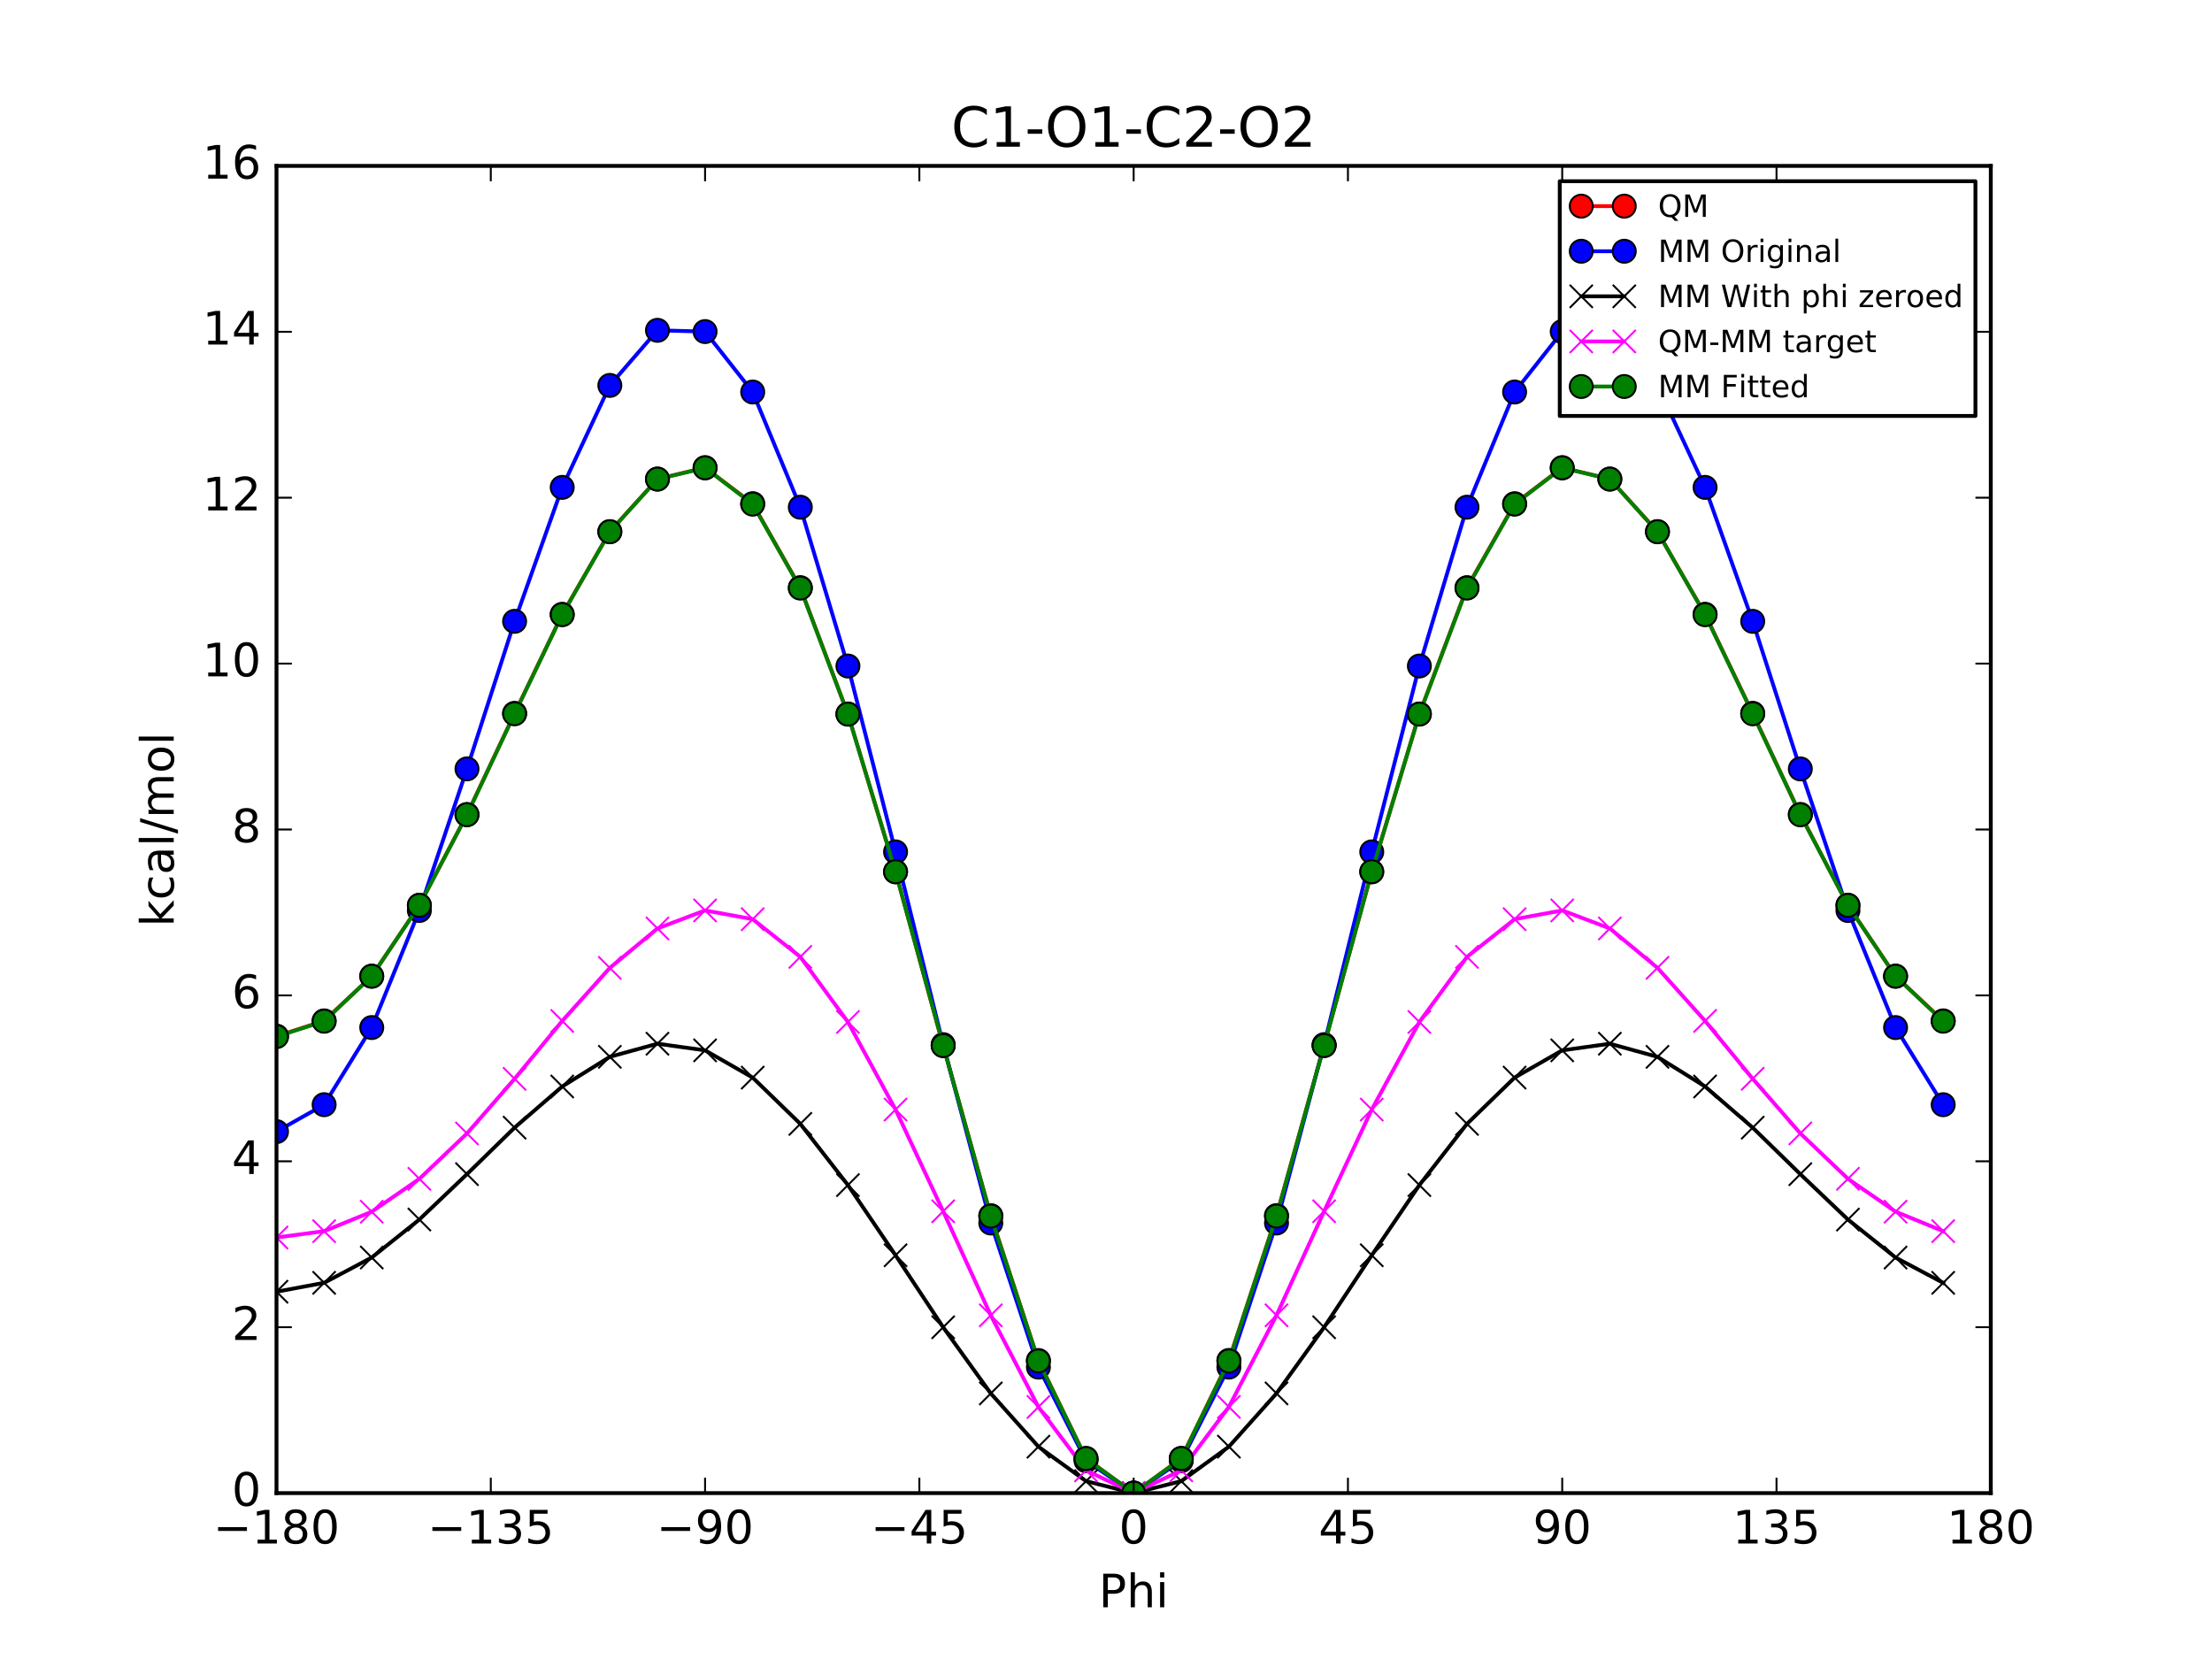 <?xml version="1.0" encoding="utf-8" standalone="no"?>
<!DOCTYPE svg PUBLIC "-//W3C//DTD SVG 1.1//EN"
  "http://www.w3.org/Graphics/SVG/1.1/DTD/svg11.dtd">
<!-- Created with matplotlib (http://matplotlib.org/) -->
<svg height="432pt" version="1.1" viewBox="0 0 576 432" width="576pt" xmlns="http://www.w3.org/2000/svg" xmlns:xlink="http://www.w3.org/1999/xlink">
 <defs>
  <style type="text/css">
*{stroke-linecap:butt;stroke-linejoin:round;stroke-miterlimit:100000;}
  </style>
 </defs>
 <g id="figure_1">
  <g id="patch_1">
   <path d="M 0 432 
L 576 432 
L 576 0 
L 0 0 
z
" style="fill:#ffffff;"/>
  </g>
  <g id="axes_1">
   <g id="patch_2">
    <path d="M 72 388.8 
L 518.4 388.8 
L 518.4 43.2 
L 72 43.2 
z
" style="fill:#ffffff;"/>
   </g>
   <g id="line2d_1">
    <path clip-path="url(#pb793bf3e07)" d="M 72 269.808 
L 84.4 265.838 
L 96.8 254.189 
L 109.2 235.734 
L 121.6 212.096 
L 134 185.757 
L 146.4 159.97 
L 158.8 138.435 
L 171.2 124.747 
L 183.6 121.776 
L 196 131.162 
L 208.4 153.023 
L 220.8 185.921 
L 233.2 227.006 
L 245.6 272.234 
L 258 316.561 
L 270.4 354.277 
L 282.8 379.773 
L 295.2 388.8 
L 307.6 379.762 
L 320 354.259 
L 332.4 316.542 
L 344.8 272.221 
L 357.2 226.999 
L 369.6 185.919 
L 382 153.025 
L 394.4 131.165 
L 406.8 121.777 
L 419.2 124.744 
L 431.6 138.428 
L 444 159.96 
L 456.4 185.745 
L 468.8 212.084 
L 481.2 235.723 
L 493.6 254.181 
L 506 265.834 
" style="fill:none;stroke:#ff0000;stroke-linecap:square;"/>
    <defs>
     <path d="M 0 3 
C 0.796 3 1.559 2.684 2.121 2.121 
C 2.684 1.559 3 0.796 3 0 
C 3 -0.796 2.684 -1.559 2.121 -2.121 
C 1.559 -2.684 0.796 -3 0 -3 
C -0.796 -3 -1.559 -2.684 -2.121 -2.121 
C -2.684 -1.559 -3 -0.796 -3 0 
C -3 0.796 -2.684 1.559 -2.121 2.121 
C -1.559 2.684 -0.796 3 0 3 
z
" id="m819cb73c62" style="stroke:#000000;stroke-width:0.5;"/>
    </defs>
    <g clip-path="url(#pb793bf3e07)">
     <use style="fill:#ff0000;stroke:#000000;stroke-width:0.5;" x="72" xlink:href="#m819cb73c62" y="269.808"/>
     <use style="fill:#ff0000;stroke:#000000;stroke-width:0.5;" x="84.4" xlink:href="#m819cb73c62" y="265.838"/>
     <use style="fill:#ff0000;stroke:#000000;stroke-width:0.5;" x="96.8" xlink:href="#m819cb73c62" y="254.189"/>
     <use style="fill:#ff0000;stroke:#000000;stroke-width:0.5;" x="109.2" xlink:href="#m819cb73c62" y="235.734"/>
     <use style="fill:#ff0000;stroke:#000000;stroke-width:0.5;" x="121.6" xlink:href="#m819cb73c62" y="212.096"/>
     <use style="fill:#ff0000;stroke:#000000;stroke-width:0.5;" x="134" xlink:href="#m819cb73c62" y="185.757"/>
     <use style="fill:#ff0000;stroke:#000000;stroke-width:0.5;" x="146.4" xlink:href="#m819cb73c62" y="159.97"/>
     <use style="fill:#ff0000;stroke:#000000;stroke-width:0.5;" x="158.8" xlink:href="#m819cb73c62" y="138.435"/>
     <use style="fill:#ff0000;stroke:#000000;stroke-width:0.5;" x="171.2" xlink:href="#m819cb73c62" y="124.747"/>
     <use style="fill:#ff0000;stroke:#000000;stroke-width:0.5;" x="183.6" xlink:href="#m819cb73c62" y="121.776"/>
     <use style="fill:#ff0000;stroke:#000000;stroke-width:0.5;" x="196" xlink:href="#m819cb73c62" y="131.162"/>
     <use style="fill:#ff0000;stroke:#000000;stroke-width:0.5;" x="208.4" xlink:href="#m819cb73c62" y="153.023"/>
     <use style="fill:#ff0000;stroke:#000000;stroke-width:0.5;" x="220.8" xlink:href="#m819cb73c62" y="185.921"/>
     <use style="fill:#ff0000;stroke:#000000;stroke-width:0.5;" x="233.2" xlink:href="#m819cb73c62" y="227.006"/>
     <use style="fill:#ff0000;stroke:#000000;stroke-width:0.5;" x="245.6" xlink:href="#m819cb73c62" y="272.234"/>
     <use style="fill:#ff0000;stroke:#000000;stroke-width:0.5;" x="258" xlink:href="#m819cb73c62" y="316.561"/>
     <use style="fill:#ff0000;stroke:#000000;stroke-width:0.5;" x="270.4" xlink:href="#m819cb73c62" y="354.277"/>
     <use style="fill:#ff0000;stroke:#000000;stroke-width:0.5;" x="282.8" xlink:href="#m819cb73c62" y="379.773"/>
     <use style="fill:#ff0000;stroke:#000000;stroke-width:0.5;" x="295.2" xlink:href="#m819cb73c62" y="388.8"/>
     <use style="fill:#ff0000;stroke:#000000;stroke-width:0.5;" x="307.6" xlink:href="#m819cb73c62" y="379.762"/>
     <use style="fill:#ff0000;stroke:#000000;stroke-width:0.5;" x="320" xlink:href="#m819cb73c62" y="354.259"/>
     <use style="fill:#ff0000;stroke:#000000;stroke-width:0.5;" x="332.4" xlink:href="#m819cb73c62" y="316.542"/>
     <use style="fill:#ff0000;stroke:#000000;stroke-width:0.5;" x="344.8" xlink:href="#m819cb73c62" y="272.221"/>
     <use style="fill:#ff0000;stroke:#000000;stroke-width:0.5;" x="357.2" xlink:href="#m819cb73c62" y="226.999"/>
     <use style="fill:#ff0000;stroke:#000000;stroke-width:0.5;" x="369.6" xlink:href="#m819cb73c62" y="185.919"/>
     <use style="fill:#ff0000;stroke:#000000;stroke-width:0.5;" x="382" xlink:href="#m819cb73c62" y="153.025"/>
     <use style="fill:#ff0000;stroke:#000000;stroke-width:0.5;" x="394.4" xlink:href="#m819cb73c62" y="131.165"/>
     <use style="fill:#ff0000;stroke:#000000;stroke-width:0.5;" x="406.8" xlink:href="#m819cb73c62" y="121.777"/>
     <use style="fill:#ff0000;stroke:#000000;stroke-width:0.5;" x="419.2" xlink:href="#m819cb73c62" y="124.744"/>
     <use style="fill:#ff0000;stroke:#000000;stroke-width:0.5;" x="431.6" xlink:href="#m819cb73c62" y="138.428"/>
     <use style="fill:#ff0000;stroke:#000000;stroke-width:0.5;" x="444" xlink:href="#m819cb73c62" y="159.96"/>
     <use style="fill:#ff0000;stroke:#000000;stroke-width:0.5;" x="456.4" xlink:href="#m819cb73c62" y="185.745"/>
     <use style="fill:#ff0000;stroke:#000000;stroke-width:0.5;" x="468.8" xlink:href="#m819cb73c62" y="212.084"/>
     <use style="fill:#ff0000;stroke:#000000;stroke-width:0.5;" x="481.2" xlink:href="#m819cb73c62" y="235.723"/>
     <use style="fill:#ff0000;stroke:#000000;stroke-width:0.5;" x="493.6" xlink:href="#m819cb73c62" y="254.181"/>
     <use style="fill:#ff0000;stroke:#000000;stroke-width:0.5;" x="506" xlink:href="#m819cb73c62" y="265.834"/>
    </g>
   </g>
   <g id="line2d_2">
    <path clip-path="url(#pb793bf3e07)" d="M 72 294.67 
L 84.4 287.659 
L 96.8 267.571 
L 109.2 237.086 
L 121.6 200.215 
L 134 161.79 
L 146.4 126.91 
L 158.8 100.358 
L 171.2 86.011 
L 183.6 86.343 
L 196 102.079 
L 208.4 132.076 
L 220.8 173.433 
L 233.2 221.829 
L 245.6 272.023 
L 258 318.474 
L 270.4 355.995 
L 282.8 380.359 
L 295.2 388.8 
L 307.6 380.358 
L 320 355.993 
L 332.4 318.471 
L 344.8 272.019 
L 357.2 221.826 
L 369.6 173.431 
L 382 132.073 
L 394.4 102.078 
L 406.8 86.344 
L 419.2 86.014 
L 431.6 100.363 
L 444 126.916 
L 456.4 161.797 
L 468.8 200.223 
L 481.2 237.093 
L 493.6 267.577 
L 506 287.662 
" style="fill:none;stroke:#0000ff;stroke-linecap:square;"/>
    <defs>
     <path d="M 0 3 
C 0.796 3 1.559 2.684 2.121 2.121 
C 2.684 1.559 3 0.796 3 0 
C 3 -0.796 2.684 -1.559 2.121 -2.121 
C 1.559 -2.684 0.796 -3 0 -3 
C -0.796 -3 -1.559 -2.684 -2.121 -2.121 
C -2.684 -1.559 -3 -0.796 -3 0 
C -3 0.796 -2.684 1.559 -2.121 2.121 
C -1.559 2.684 -0.796 3 0 3 
z
" id="mafe3e54759" style="stroke:#000000;stroke-width:0.5;"/>
    </defs>
    <g clip-path="url(#pb793bf3e07)">
     <use style="fill:#0000ff;stroke:#000000;stroke-width:0.5;" x="72" xlink:href="#mafe3e54759" y="294.67"/>
     <use style="fill:#0000ff;stroke:#000000;stroke-width:0.5;" x="84.4" xlink:href="#mafe3e54759" y="287.659"/>
     <use style="fill:#0000ff;stroke:#000000;stroke-width:0.5;" x="96.8" xlink:href="#mafe3e54759" y="267.571"/>
     <use style="fill:#0000ff;stroke:#000000;stroke-width:0.5;" x="109.2" xlink:href="#mafe3e54759" y="237.086"/>
     <use style="fill:#0000ff;stroke:#000000;stroke-width:0.5;" x="121.6" xlink:href="#mafe3e54759" y="200.215"/>
     <use style="fill:#0000ff;stroke:#000000;stroke-width:0.5;" x="134" xlink:href="#mafe3e54759" y="161.79"/>
     <use style="fill:#0000ff;stroke:#000000;stroke-width:0.5;" x="146.4" xlink:href="#mafe3e54759" y="126.91"/>
     <use style="fill:#0000ff;stroke:#000000;stroke-width:0.5;" x="158.8" xlink:href="#mafe3e54759" y="100.358"/>
     <use style="fill:#0000ff;stroke:#000000;stroke-width:0.5;" x="171.2" xlink:href="#mafe3e54759" y="86.011"/>
     <use style="fill:#0000ff;stroke:#000000;stroke-width:0.5;" x="183.6" xlink:href="#mafe3e54759" y="86.343"/>
     <use style="fill:#0000ff;stroke:#000000;stroke-width:0.5;" x="196" xlink:href="#mafe3e54759" y="102.079"/>
     <use style="fill:#0000ff;stroke:#000000;stroke-width:0.5;" x="208.4" xlink:href="#mafe3e54759" y="132.076"/>
     <use style="fill:#0000ff;stroke:#000000;stroke-width:0.5;" x="220.8" xlink:href="#mafe3e54759" y="173.433"/>
     <use style="fill:#0000ff;stroke:#000000;stroke-width:0.5;" x="233.2" xlink:href="#mafe3e54759" y="221.829"/>
     <use style="fill:#0000ff;stroke:#000000;stroke-width:0.5;" x="245.6" xlink:href="#mafe3e54759" y="272.023"/>
     <use style="fill:#0000ff;stroke:#000000;stroke-width:0.5;" x="258" xlink:href="#mafe3e54759" y="318.474"/>
     <use style="fill:#0000ff;stroke:#000000;stroke-width:0.5;" x="270.4" xlink:href="#mafe3e54759" y="355.995"/>
     <use style="fill:#0000ff;stroke:#000000;stroke-width:0.5;" x="282.8" xlink:href="#mafe3e54759" y="380.359"/>
     <use style="fill:#0000ff;stroke:#000000;stroke-width:0.5;" x="295.2" xlink:href="#mafe3e54759" y="388.8"/>
     <use style="fill:#0000ff;stroke:#000000;stroke-width:0.5;" x="307.6" xlink:href="#mafe3e54759" y="380.358"/>
     <use style="fill:#0000ff;stroke:#000000;stroke-width:0.5;" x="320" xlink:href="#mafe3e54759" y="355.993"/>
     <use style="fill:#0000ff;stroke:#000000;stroke-width:0.5;" x="332.4" xlink:href="#mafe3e54759" y="318.471"/>
     <use style="fill:#0000ff;stroke:#000000;stroke-width:0.5;" x="344.8" xlink:href="#mafe3e54759" y="272.019"/>
     <use style="fill:#0000ff;stroke:#000000;stroke-width:0.5;" x="357.2" xlink:href="#mafe3e54759" y="221.826"/>
     <use style="fill:#0000ff;stroke:#000000;stroke-width:0.5;" x="369.6" xlink:href="#mafe3e54759" y="173.431"/>
     <use style="fill:#0000ff;stroke:#000000;stroke-width:0.5;" x="382" xlink:href="#mafe3e54759" y="132.073"/>
     <use style="fill:#0000ff;stroke:#000000;stroke-width:0.5;" x="394.4" xlink:href="#mafe3e54759" y="102.078"/>
     <use style="fill:#0000ff;stroke:#000000;stroke-width:0.5;" x="406.8" xlink:href="#mafe3e54759" y="86.344"/>
     <use style="fill:#0000ff;stroke:#000000;stroke-width:0.5;" x="419.2" xlink:href="#mafe3e54759" y="86.014"/>
     <use style="fill:#0000ff;stroke:#000000;stroke-width:0.5;" x="431.6" xlink:href="#mafe3e54759" y="100.363"/>
     <use style="fill:#0000ff;stroke:#000000;stroke-width:0.5;" x="444" xlink:href="#mafe3e54759" y="126.916"/>
     <use style="fill:#0000ff;stroke:#000000;stroke-width:0.5;" x="456.4" xlink:href="#mafe3e54759" y="161.797"/>
     <use style="fill:#0000ff;stroke:#000000;stroke-width:0.5;" x="468.8" xlink:href="#mafe3e54759" y="200.223"/>
     <use style="fill:#0000ff;stroke:#000000;stroke-width:0.5;" x="481.2" xlink:href="#mafe3e54759" y="237.093"/>
     <use style="fill:#0000ff;stroke:#000000;stroke-width:0.5;" x="493.6" xlink:href="#mafe3e54759" y="267.577"/>
     <use style="fill:#0000ff;stroke:#000000;stroke-width:0.5;" x="506" xlink:href="#mafe3e54759" y="287.662"/>
    </g>
   </g>
   <g id="line2d_3">
    <path clip-path="url(#pb793bf3e07)" d="M 72 336.358 
L 84.4 334.045 
L 96.8 327.458 
L 109.2 317.561 
L 121.6 305.746 
L 134 293.633 
L 146.4 282.917 
L 158.8 275.195 
L 171.2 271.78 
L 183.6 273.507 
L 196 280.608 
L 208.4 292.655 
L 220.8 308.595 
L 233.2 326.875 
L 245.6 345.619 
L 258 362.846 
L 270.4 376.708 
L 282.8 385.69 
L 295.2 388.8 
L 307.6 385.69 
L 320 376.706 
L 332.4 362.843 
L 344.8 345.615 
L 357.2 326.872 
L 369.6 308.593 
L 382 292.652 
L 394.4 280.608 
L 406.8 273.508 
L 419.2 271.782 
L 431.6 275.2 
L 444 282.922 
L 456.4 293.64 
L 468.8 305.753 
L 481.2 317.569 
L 493.6 327.464 
L 506 334.048 
" style="fill:none;stroke:#000000;stroke-linecap:square;"/>
    <defs>
     <path d="M -3 3 
L 3 -3 
M -3 -3 
L 3 3 
" id="m627bfbdf8a" style="stroke:#000000;stroke-width:0.5;"/>
    </defs>
    <g clip-path="url(#pb793bf3e07)">
     <use style="stroke:#000000;stroke-width:0.5;" x="72" xlink:href="#m627bfbdf8a" y="336.358"/>
     <use style="stroke:#000000;stroke-width:0.5;" x="84.4" xlink:href="#m627bfbdf8a" y="334.045"/>
     <use style="stroke:#000000;stroke-width:0.5;" x="96.8" xlink:href="#m627bfbdf8a" y="327.458"/>
     <use style="stroke:#000000;stroke-width:0.5;" x="109.2" xlink:href="#m627bfbdf8a" y="317.561"/>
     <use style="stroke:#000000;stroke-width:0.5;" x="121.6" xlink:href="#m627bfbdf8a" y="305.746"/>
     <use style="stroke:#000000;stroke-width:0.5;" x="134" xlink:href="#m627bfbdf8a" y="293.633"/>
     <use style="stroke:#000000;stroke-width:0.5;" x="146.4" xlink:href="#m627bfbdf8a" y="282.917"/>
     <use style="stroke:#000000;stroke-width:0.5;" x="158.8" xlink:href="#m627bfbdf8a" y="275.195"/>
     <use style="stroke:#000000;stroke-width:0.5;" x="171.2" xlink:href="#m627bfbdf8a" y="271.78"/>
     <use style="stroke:#000000;stroke-width:0.5;" x="183.6" xlink:href="#m627bfbdf8a" y="273.507"/>
     <use style="stroke:#000000;stroke-width:0.5;" x="196" xlink:href="#m627bfbdf8a" y="280.608"/>
     <use style="stroke:#000000;stroke-width:0.5;" x="208.4" xlink:href="#m627bfbdf8a" y="292.655"/>
     <use style="stroke:#000000;stroke-width:0.5;" x="220.8" xlink:href="#m627bfbdf8a" y="308.595"/>
     <use style="stroke:#000000;stroke-width:0.5;" x="233.2" xlink:href="#m627bfbdf8a" y="326.875"/>
     <use style="stroke:#000000;stroke-width:0.5;" x="245.6" xlink:href="#m627bfbdf8a" y="345.619"/>
     <use style="stroke:#000000;stroke-width:0.5;" x="258" xlink:href="#m627bfbdf8a" y="362.846"/>
     <use style="stroke:#000000;stroke-width:0.5;" x="270.4" xlink:href="#m627bfbdf8a" y="376.708"/>
     <use style="stroke:#000000;stroke-width:0.5;" x="282.8" xlink:href="#m627bfbdf8a" y="385.69"/>
     <use style="stroke:#000000;stroke-width:0.5;" x="295.2" xlink:href="#m627bfbdf8a" y="388.8"/>
     <use style="stroke:#000000;stroke-width:0.5;" x="307.6" xlink:href="#m627bfbdf8a" y="385.69"/>
     <use style="stroke:#000000;stroke-width:0.5;" x="320" xlink:href="#m627bfbdf8a" y="376.706"/>
     <use style="stroke:#000000;stroke-width:0.5;" x="332.4" xlink:href="#m627bfbdf8a" y="362.843"/>
     <use style="stroke:#000000;stroke-width:0.5;" x="344.8" xlink:href="#m627bfbdf8a" y="345.615"/>
     <use style="stroke:#000000;stroke-width:0.5;" x="357.2" xlink:href="#m627bfbdf8a" y="326.872"/>
     <use style="stroke:#000000;stroke-width:0.5;" x="369.6" xlink:href="#m627bfbdf8a" y="308.593"/>
     <use style="stroke:#000000;stroke-width:0.5;" x="382" xlink:href="#m627bfbdf8a" y="292.652"/>
     <use style="stroke:#000000;stroke-width:0.5;" x="394.4" xlink:href="#m627bfbdf8a" y="280.608"/>
     <use style="stroke:#000000;stroke-width:0.5;" x="406.8" xlink:href="#m627bfbdf8a" y="273.508"/>
     <use style="stroke:#000000;stroke-width:0.5;" x="419.2" xlink:href="#m627bfbdf8a" y="271.782"/>
     <use style="stroke:#000000;stroke-width:0.5;" x="431.6" xlink:href="#m627bfbdf8a" y="275.2"/>
     <use style="stroke:#000000;stroke-width:0.5;" x="444" xlink:href="#m627bfbdf8a" y="282.922"/>
     <use style="stroke:#000000;stroke-width:0.5;" x="456.4" xlink:href="#m627bfbdf8a" y="293.64"/>
     <use style="stroke:#000000;stroke-width:0.5;" x="468.8" xlink:href="#m627bfbdf8a" y="305.753"/>
     <use style="stroke:#000000;stroke-width:0.5;" x="481.2" xlink:href="#m627bfbdf8a" y="317.569"/>
     <use style="stroke:#000000;stroke-width:0.5;" x="493.6" xlink:href="#m627bfbdf8a" y="327.464"/>
     <use style="stroke:#000000;stroke-width:0.5;" x="506" xlink:href="#m627bfbdf8a" y="334.048"/>
    </g>
   </g>
   <g id="line2d_4">
    <path clip-path="url(#pb793bf3e07)" d="M 72 322.25 
L 84.4 320.593 
L 96.8 315.531 
L 109.2 306.972 
L 121.6 295.151 
L 134 280.924 
L 146.4 265.853 
L 158.8 252.04 
L 171.2 241.767 
L 183.6 237.069 
L 196 239.355 
L 208.4 249.169 
L 220.8 266.126 
L 233.2 288.931 
L 245.6 315.416 
L 258 342.514 
L 270.4 366.369 
L 282.8 382.882 
L 295.2 388.8 
L 307.6 382.872 
L 320 366.353 
L 332.4 342.499 
L 344.8 315.406 
L 357.2 288.927 
L 369.6 266.126 
L 382 249.173 
L 394.4 239.357 
L 406.8 237.069 
L 419.2 241.762 
L 431.6 252.028 
L 444 265.837 
L 456.4 280.905 
L 468.8 295.131 
L 481.2 306.954 
L 493.6 315.517 
L 506 320.585 
" style="fill:none;stroke:#ff00ff;stroke-linecap:square;"/>
    <defs>
     <path d="M -3 3 
L 3 -3 
M -3 -3 
L 3 3 
" id="mb7b3bca62e" style="stroke:#ff00ff;stroke-width:0.5;"/>
    </defs>
    <g clip-path="url(#pb793bf3e07)">
     <use style="fill:#ff00ff;stroke:#ff00ff;stroke-width:0.5;" x="72" xlink:href="#mb7b3bca62e" y="322.25"/>
     <use style="fill:#ff00ff;stroke:#ff00ff;stroke-width:0.5;" x="84.4" xlink:href="#mb7b3bca62e" y="320.593"/>
     <use style="fill:#ff00ff;stroke:#ff00ff;stroke-width:0.5;" x="96.8" xlink:href="#mb7b3bca62e" y="315.531"/>
     <use style="fill:#ff00ff;stroke:#ff00ff;stroke-width:0.5;" x="109.2" xlink:href="#mb7b3bca62e" y="306.972"/>
     <use style="fill:#ff00ff;stroke:#ff00ff;stroke-width:0.5;" x="121.6" xlink:href="#mb7b3bca62e" y="295.151"/>
     <use style="fill:#ff00ff;stroke:#ff00ff;stroke-width:0.5;" x="134" xlink:href="#mb7b3bca62e" y="280.924"/>
     <use style="fill:#ff00ff;stroke:#ff00ff;stroke-width:0.5;" x="146.4" xlink:href="#mb7b3bca62e" y="265.853"/>
     <use style="fill:#ff00ff;stroke:#ff00ff;stroke-width:0.5;" x="158.8" xlink:href="#mb7b3bca62e" y="252.04"/>
     <use style="fill:#ff00ff;stroke:#ff00ff;stroke-width:0.5;" x="171.2" xlink:href="#mb7b3bca62e" y="241.767"/>
     <use style="fill:#ff00ff;stroke:#ff00ff;stroke-width:0.5;" x="183.6" xlink:href="#mb7b3bca62e" y="237.069"/>
     <use style="fill:#ff00ff;stroke:#ff00ff;stroke-width:0.5;" x="196" xlink:href="#mb7b3bca62e" y="239.355"/>
     <use style="fill:#ff00ff;stroke:#ff00ff;stroke-width:0.5;" x="208.4" xlink:href="#mb7b3bca62e" y="249.169"/>
     <use style="fill:#ff00ff;stroke:#ff00ff;stroke-width:0.5;" x="220.8" xlink:href="#mb7b3bca62e" y="266.126"/>
     <use style="fill:#ff00ff;stroke:#ff00ff;stroke-width:0.5;" x="233.2" xlink:href="#mb7b3bca62e" y="288.931"/>
     <use style="fill:#ff00ff;stroke:#ff00ff;stroke-width:0.5;" x="245.6" xlink:href="#mb7b3bca62e" y="315.416"/>
     <use style="fill:#ff00ff;stroke:#ff00ff;stroke-width:0.5;" x="258" xlink:href="#mb7b3bca62e" y="342.514"/>
     <use style="fill:#ff00ff;stroke:#ff00ff;stroke-width:0.5;" x="270.4" xlink:href="#mb7b3bca62e" y="366.369"/>
     <use style="fill:#ff00ff;stroke:#ff00ff;stroke-width:0.5;" x="282.8" xlink:href="#mb7b3bca62e" y="382.882"/>
     <use style="fill:#ff00ff;stroke:#ff00ff;stroke-width:0.5;" x="295.2" xlink:href="#mb7b3bca62e" y="388.8"/>
     <use style="fill:#ff00ff;stroke:#ff00ff;stroke-width:0.5;" x="307.6" xlink:href="#mb7b3bca62e" y="382.872"/>
     <use style="fill:#ff00ff;stroke:#ff00ff;stroke-width:0.5;" x="320" xlink:href="#mb7b3bca62e" y="366.353"/>
     <use style="fill:#ff00ff;stroke:#ff00ff;stroke-width:0.5;" x="332.4" xlink:href="#mb7b3bca62e" y="342.499"/>
     <use style="fill:#ff00ff;stroke:#ff00ff;stroke-width:0.5;" x="344.8" xlink:href="#mb7b3bca62e" y="315.406"/>
     <use style="fill:#ff00ff;stroke:#ff00ff;stroke-width:0.5;" x="357.2" xlink:href="#mb7b3bca62e" y="288.927"/>
     <use style="fill:#ff00ff;stroke:#ff00ff;stroke-width:0.5;" x="369.6" xlink:href="#mb7b3bca62e" y="266.126"/>
     <use style="fill:#ff00ff;stroke:#ff00ff;stroke-width:0.5;" x="382" xlink:href="#mb7b3bca62e" y="249.173"/>
     <use style="fill:#ff00ff;stroke:#ff00ff;stroke-width:0.5;" x="394.4" xlink:href="#mb7b3bca62e" y="239.357"/>
     <use style="fill:#ff00ff;stroke:#ff00ff;stroke-width:0.5;" x="406.8" xlink:href="#mb7b3bca62e" y="237.069"/>
     <use style="fill:#ff00ff;stroke:#ff00ff;stroke-width:0.5;" x="419.2" xlink:href="#mb7b3bca62e" y="241.762"/>
     <use style="fill:#ff00ff;stroke:#ff00ff;stroke-width:0.5;" x="431.6" xlink:href="#mb7b3bca62e" y="252.028"/>
     <use style="fill:#ff00ff;stroke:#ff00ff;stroke-width:0.5;" x="444" xlink:href="#mb7b3bca62e" y="265.837"/>
     <use style="fill:#ff00ff;stroke:#ff00ff;stroke-width:0.5;" x="456.4" xlink:href="#mb7b3bca62e" y="280.905"/>
     <use style="fill:#ff00ff;stroke:#ff00ff;stroke-width:0.5;" x="468.8" xlink:href="#mb7b3bca62e" y="295.131"/>
     <use style="fill:#ff00ff;stroke:#ff00ff;stroke-width:0.5;" x="481.2" xlink:href="#mb7b3bca62e" y="306.954"/>
     <use style="fill:#ff00ff;stroke:#ff00ff;stroke-width:0.5;" x="493.6" xlink:href="#mb7b3bca62e" y="315.517"/>
     <use style="fill:#ff00ff;stroke:#ff00ff;stroke-width:0.5;" x="506" xlink:href="#mb7b3bca62e" y="320.585"/>
    </g>
   </g>
   <g id="line2d_5">
    <path clip-path="url(#pb793bf3e07)" d="M 72 269.925 
L 84.4 265.918 
L 96.8 254.209 
L 109.2 235.745 
L 121.6 212.159 
L 134 185.862 
L 146.4 160.057 
L 158.8 138.466 
L 171.2 124.757 
L 183.6 121.834 
L 196 131.279 
L 208.4 153.135 
L 220.8 185.964 
L 233.2 227.008 
L 245.6 272.278 
L 258 316.672 
L 270.4 354.387 
L 282.8 379.812 
L 295.2 388.8 
L 307.6 379.812 
L 320 354.385 
L 332.4 316.669 
L 344.8 272.274 
L 357.2 227.005 
L 369.6 185.962 
L 382 153.133 
L 394.4 131.279 
L 406.8 121.835 
L 419.2 124.759 
L 431.6 138.471 
L 444 160.063 
L 456.4 185.869 
L 468.8 212.167 
L 481.2 235.753 
L 493.6 254.215 
L 506 265.921 
" style="fill:none;stroke:#008000;stroke-linecap:square;"/>
    <defs>
     <path d="M 0 3 
C 0.796 3 1.559 2.684 2.121 2.121 
C 2.684 1.559 3 0.796 3 0 
C 3 -0.796 2.684 -1.559 2.121 -2.121 
C 1.559 -2.684 0.796 -3 0 -3 
C -0.796 -3 -1.559 -2.684 -2.121 -2.121 
C -2.684 -1.559 -3 -0.796 -3 0 
C -3 0.796 -2.684 1.559 -2.121 2.121 
C -1.559 2.684 -0.796 3 0 3 
z
" id="m8d6b1e819e" style="stroke:#000000;stroke-width:0.5;"/>
    </defs>
    <g clip-path="url(#pb793bf3e07)">
     <use style="fill:#008000;stroke:#000000;stroke-width:0.5;" x="72" xlink:href="#m8d6b1e819e" y="269.925"/>
     <use style="fill:#008000;stroke:#000000;stroke-width:0.5;" x="84.4" xlink:href="#m8d6b1e819e" y="265.918"/>
     <use style="fill:#008000;stroke:#000000;stroke-width:0.5;" x="96.8" xlink:href="#m8d6b1e819e" y="254.209"/>
     <use style="fill:#008000;stroke:#000000;stroke-width:0.5;" x="109.2" xlink:href="#m8d6b1e819e" y="235.745"/>
     <use style="fill:#008000;stroke:#000000;stroke-width:0.5;" x="121.6" xlink:href="#m8d6b1e819e" y="212.159"/>
     <use style="fill:#008000;stroke:#000000;stroke-width:0.5;" x="134" xlink:href="#m8d6b1e819e" y="185.862"/>
     <use style="fill:#008000;stroke:#000000;stroke-width:0.5;" x="146.4" xlink:href="#m8d6b1e819e" y="160.057"/>
     <use style="fill:#008000;stroke:#000000;stroke-width:0.5;" x="158.8" xlink:href="#m8d6b1e819e" y="138.466"/>
     <use style="fill:#008000;stroke:#000000;stroke-width:0.5;" x="171.2" xlink:href="#m8d6b1e819e" y="124.757"/>
     <use style="fill:#008000;stroke:#000000;stroke-width:0.5;" x="183.6" xlink:href="#m8d6b1e819e" y="121.834"/>
     <use style="fill:#008000;stroke:#000000;stroke-width:0.5;" x="196" xlink:href="#m8d6b1e819e" y="131.279"/>
     <use style="fill:#008000;stroke:#000000;stroke-width:0.5;" x="208.4" xlink:href="#m8d6b1e819e" y="153.135"/>
     <use style="fill:#008000;stroke:#000000;stroke-width:0.5;" x="220.8" xlink:href="#m8d6b1e819e" y="185.964"/>
     <use style="fill:#008000;stroke:#000000;stroke-width:0.5;" x="233.2" xlink:href="#m8d6b1e819e" y="227.008"/>
     <use style="fill:#008000;stroke:#000000;stroke-width:0.5;" x="245.6" xlink:href="#m8d6b1e819e" y="272.278"/>
     <use style="fill:#008000;stroke:#000000;stroke-width:0.5;" x="258" xlink:href="#m8d6b1e819e" y="316.672"/>
     <use style="fill:#008000;stroke:#000000;stroke-width:0.5;" x="270.4" xlink:href="#m8d6b1e819e" y="354.387"/>
     <use style="fill:#008000;stroke:#000000;stroke-width:0.5;" x="282.8" xlink:href="#m8d6b1e819e" y="379.812"/>
     <use style="fill:#008000;stroke:#000000;stroke-width:0.5;" x="295.2" xlink:href="#m8d6b1e819e" y="388.8"/>
     <use style="fill:#008000;stroke:#000000;stroke-width:0.5;" x="307.6" xlink:href="#m8d6b1e819e" y="379.812"/>
     <use style="fill:#008000;stroke:#000000;stroke-width:0.5;" x="320" xlink:href="#m8d6b1e819e" y="354.385"/>
     <use style="fill:#008000;stroke:#000000;stroke-width:0.5;" x="332.4" xlink:href="#m8d6b1e819e" y="316.669"/>
     <use style="fill:#008000;stroke:#000000;stroke-width:0.5;" x="344.8" xlink:href="#m8d6b1e819e" y="272.274"/>
     <use style="fill:#008000;stroke:#000000;stroke-width:0.5;" x="357.2" xlink:href="#m8d6b1e819e" y="227.005"/>
     <use style="fill:#008000;stroke:#000000;stroke-width:0.5;" x="369.6" xlink:href="#m8d6b1e819e" y="185.962"/>
     <use style="fill:#008000;stroke:#000000;stroke-width:0.5;" x="382" xlink:href="#m8d6b1e819e" y="153.133"/>
     <use style="fill:#008000;stroke:#000000;stroke-width:0.5;" x="394.4" xlink:href="#m8d6b1e819e" y="131.279"/>
     <use style="fill:#008000;stroke:#000000;stroke-width:0.5;" x="406.8" xlink:href="#m8d6b1e819e" y="121.835"/>
     <use style="fill:#008000;stroke:#000000;stroke-width:0.5;" x="419.2" xlink:href="#m8d6b1e819e" y="124.759"/>
     <use style="fill:#008000;stroke:#000000;stroke-width:0.5;" x="431.6" xlink:href="#m8d6b1e819e" y="138.471"/>
     <use style="fill:#008000;stroke:#000000;stroke-width:0.5;" x="444" xlink:href="#m8d6b1e819e" y="160.063"/>
     <use style="fill:#008000;stroke:#000000;stroke-width:0.5;" x="456.4" xlink:href="#m8d6b1e819e" y="185.869"/>
     <use style="fill:#008000;stroke:#000000;stroke-width:0.5;" x="468.8" xlink:href="#m8d6b1e819e" y="212.167"/>
     <use style="fill:#008000;stroke:#000000;stroke-width:0.5;" x="481.2" xlink:href="#m8d6b1e819e" y="235.753"/>
     <use style="fill:#008000;stroke:#000000;stroke-width:0.5;" x="493.6" xlink:href="#m8d6b1e819e" y="254.215"/>
     <use style="fill:#008000;stroke:#000000;stroke-width:0.5;" x="506" xlink:href="#m8d6b1e819e" y="265.921"/>
    </g>
   </g>
   <g id="patch_3">
    <path d="M 72 388.8 
L 72 43.2 
" style="fill:none;stroke:#000000;stroke-linecap:square;stroke-linejoin:miter;"/>
   </g>
   <g id="patch_4">
    <path d="M 72 388.8 
L 518.4 388.8 
" style="fill:none;stroke:#000000;stroke-linecap:square;stroke-linejoin:miter;"/>
   </g>
   <g id="patch_5">
    <path d="M 518.4 388.8 
L 518.4 43.2 
" style="fill:none;stroke:#000000;stroke-linecap:square;stroke-linejoin:miter;"/>
   </g>
   <g id="patch_6">
    <path d="M 72 43.2 
L 518.4 43.2 
" style="fill:none;stroke:#000000;stroke-linecap:square;stroke-linejoin:miter;"/>
   </g>
   <g id="matplotlib.axis_1">
    <g id="xtick_1">
     <g id="line2d_6">
      <defs>
       <path d="M 0 0 
L 0 -4 
" id="m6ce442db7a" style="stroke:#000000;stroke-width:0.5;"/>
      </defs>
      <g>
       <use style="stroke:#000000;stroke-width:0.5;" x="72.0" xlink:href="#m6ce442db7a" y="388.8"/>
      </g>
     </g>
     <g id="line2d_7">
      <defs>
       <path d="M 0 0 
L 0 4 
" id="m5a2a634028" style="stroke:#000000;stroke-width:0.5;"/>
      </defs>
      <g>
       <use style="stroke:#000000;stroke-width:0.5;" x="72.0" xlink:href="#m5a2a634028" y="43.2"/>
      </g>
     </g>
     <g id="text_1">
      <!-- −180 -->
      <defs>
       <path d="M 12.406 8.297 
L 28.516 8.297 
L 28.516 63.922 
L 10.984 60.406 
L 10.984 69.391 
L 28.422 72.906 
L 38.281 72.906 
L 38.281 8.297 
L 54.391 8.297 
L 54.391 0 
L 12.406 0 
z
" id="BitstreamVeraSans-Roman-31"/>
       <path d="M 31.781 66.406 
Q 24.172 66.406 20.328 58.906 
Q 16.5 51.422 16.5 36.375 
Q 16.5 21.391 20.328 13.891 
Q 24.172 6.391 31.781 6.391 
Q 39.453 6.391 43.281 13.891 
Q 47.125 21.391 47.125 36.375 
Q 47.125 51.422 43.281 58.906 
Q 39.453 66.406 31.781 66.406 
M 31.781 74.219 
Q 44.047 74.219 50.516 64.516 
Q 56.984 54.828 56.984 36.375 
Q 56.984 17.969 50.516 8.266 
Q 44.047 -1.422 31.781 -1.422 
Q 19.531 -1.422 13.062 8.266 
Q 6.594 17.969 6.594 36.375 
Q 6.594 54.828 13.062 64.516 
Q 19.531 74.219 31.781 74.219 
" id="BitstreamVeraSans-Roman-30"/>
       <path d="M 10.594 35.5 
L 73.188 35.5 
L 73.188 27.203 
L 10.594 27.203 
z
" id="BitstreamVeraSans-Roman-2212"/>
       <path d="M 31.781 34.625 
Q 24.75 34.625 20.719 30.859 
Q 16.703 27.094 16.703 20.516 
Q 16.703 13.922 20.719 10.156 
Q 24.75 6.391 31.781 6.391 
Q 38.812 6.391 42.859 10.172 
Q 46.922 13.969 46.922 20.516 
Q 46.922 27.094 42.891 30.859 
Q 38.875 34.625 31.781 34.625 
M 21.922 38.812 
Q 15.578 40.375 12.031 44.719 
Q 8.5 49.078 8.5 55.328 
Q 8.5 64.062 14.719 69.141 
Q 20.953 74.219 31.781 74.219 
Q 42.672 74.219 48.875 69.141 
Q 55.078 64.062 55.078 55.328 
Q 55.078 49.078 51.531 44.719 
Q 48 40.375 41.703 38.812 
Q 48.828 37.156 52.797 32.312 
Q 56.781 27.484 56.781 20.516 
Q 56.781 9.906 50.312 4.234 
Q 43.844 -1.422 31.781 -1.422 
Q 19.734 -1.422 13.25 4.234 
Q 6.781 9.906 6.781 20.516 
Q 6.781 27.484 10.781 32.312 
Q 14.797 37.156 21.922 38.812 
M 18.312 54.391 
Q 18.312 48.734 21.844 45.562 
Q 25.391 42.391 31.781 42.391 
Q 38.141 42.391 41.719 45.562 
Q 45.312 48.734 45.312 54.391 
Q 45.312 60.062 41.719 63.234 
Q 38.141 66.406 31.781 66.406 
Q 25.391 66.406 21.844 63.234 
Q 18.312 60.062 18.312 54.391 
" id="BitstreamVeraSans-Roman-38"/>
      </defs>
      <g transform="translate(55.52 401.918)scale(0.12 -0.12)">
       <use xlink:href="#BitstreamVeraSans-Roman-2212"/>
       <use x="83.789" xlink:href="#BitstreamVeraSans-Roman-31"/>
       <use x="147.412" xlink:href="#BitstreamVeraSans-Roman-38"/>
       <use x="211.035" xlink:href="#BitstreamVeraSans-Roman-30"/>
      </g>
     </g>
    </g>
    <g id="xtick_2">
     <g id="line2d_8">
      <g>
       <use style="stroke:#000000;stroke-width:0.5;" x="127.8" xlink:href="#m6ce442db7a" y="388.8"/>
      </g>
     </g>
     <g id="line2d_9">
      <g>
       <use style="stroke:#000000;stroke-width:0.5;" x="127.8" xlink:href="#m5a2a634028" y="43.2"/>
      </g>
     </g>
     <g id="text_2">
      <!-- −135 -->
      <defs>
       <path d="M 40.578 39.312 
Q 47.656 37.797 51.625 33 
Q 55.609 28.219 55.609 21.188 
Q 55.609 10.406 48.188 4.484 
Q 40.766 -1.422 27.094 -1.422 
Q 22.516 -1.422 17.656 -0.516 
Q 12.797 0.391 7.625 2.203 
L 7.625 11.719 
Q 11.719 9.328 16.594 8.109 
Q 21.484 6.891 26.812 6.891 
Q 36.078 6.891 40.938 10.547 
Q 45.797 14.203 45.797 21.188 
Q 45.797 27.641 41.281 31.266 
Q 36.766 34.906 28.719 34.906 
L 20.219 34.906 
L 20.219 43.016 
L 29.109 43.016 
Q 36.375 43.016 40.234 45.922 
Q 44.094 48.828 44.094 54.297 
Q 44.094 59.906 40.109 62.906 
Q 36.141 65.922 28.719 65.922 
Q 24.656 65.922 20.016 65.031 
Q 15.375 64.156 9.812 62.312 
L 9.812 71.094 
Q 15.438 72.656 20.344 73.438 
Q 25.25 74.219 29.594 74.219 
Q 40.828 74.219 47.359 69.109 
Q 53.906 64.016 53.906 55.328 
Q 53.906 49.266 50.438 45.094 
Q 46.969 40.922 40.578 39.312 
" id="BitstreamVeraSans-Roman-33"/>
       <path d="M 10.797 72.906 
L 49.516 72.906 
L 49.516 64.594 
L 19.828 64.594 
L 19.828 46.734 
Q 21.969 47.469 24.109 47.828 
Q 26.266 48.188 28.422 48.188 
Q 40.625 48.188 47.75 41.5 
Q 54.891 34.812 54.891 23.391 
Q 54.891 11.625 47.562 5.094 
Q 40.234 -1.422 26.906 -1.422 
Q 22.312 -1.422 17.547 -0.641 
Q 12.797 0.141 7.719 1.703 
L 7.719 11.625 
Q 12.109 9.234 16.797 8.062 
Q 21.484 6.891 26.703 6.891 
Q 35.156 6.891 40.078 11.328 
Q 45.016 15.766 45.016 23.391 
Q 45.016 31 40.078 35.438 
Q 35.156 39.891 26.703 39.891 
Q 22.75 39.891 18.812 39.016 
Q 14.891 38.141 10.797 36.281 
z
" id="BitstreamVeraSans-Roman-35"/>
      </defs>
      <g transform="translate(111.32 401.918)scale(0.12 -0.12)">
       <use xlink:href="#BitstreamVeraSans-Roman-2212"/>
       <use x="83.789" xlink:href="#BitstreamVeraSans-Roman-31"/>
       <use x="147.412" xlink:href="#BitstreamVeraSans-Roman-33"/>
       <use x="211.035" xlink:href="#BitstreamVeraSans-Roman-35"/>
      </g>
     </g>
    </g>
    <g id="xtick_3">
     <g id="line2d_10">
      <g>
       <use style="stroke:#000000;stroke-width:0.5;" x="183.6" xlink:href="#m6ce442db7a" y="388.8"/>
      </g>
     </g>
     <g id="line2d_11">
      <g>
       <use style="stroke:#000000;stroke-width:0.5;" x="183.6" xlink:href="#m5a2a634028" y="43.2"/>
      </g>
     </g>
     <g id="text_3">
      <!-- −90 -->
      <defs>
       <path d="M 10.984 1.516 
L 10.984 10.5 
Q 14.703 8.734 18.5 7.812 
Q 22.312 6.891 25.984 6.891 
Q 35.75 6.891 40.891 13.453 
Q 46.047 20.016 46.781 33.406 
Q 43.953 29.203 39.594 26.953 
Q 35.25 24.703 29.984 24.703 
Q 19.047 24.703 12.672 31.312 
Q 6.297 37.938 6.297 49.422 
Q 6.297 60.641 12.938 67.422 
Q 19.578 74.219 30.609 74.219 
Q 43.266 74.219 49.922 64.516 
Q 56.594 54.828 56.594 36.375 
Q 56.594 19.141 48.406 8.859 
Q 40.234 -1.422 26.422 -1.422 
Q 22.703 -1.422 18.891 -0.688 
Q 15.094 0.047 10.984 1.516 
M 30.609 32.422 
Q 37.25 32.422 41.125 36.953 
Q 45.016 41.5 45.016 49.422 
Q 45.016 57.281 41.125 61.844 
Q 37.25 66.406 30.609 66.406 
Q 23.969 66.406 20.094 61.844 
Q 16.219 57.281 16.219 49.422 
Q 16.219 41.5 20.094 36.953 
Q 23.969 32.422 30.609 32.422 
" id="BitstreamVeraSans-Roman-39"/>
      </defs>
      <g transform="translate(170.937 401.918)scale(0.12 -0.12)">
       <use xlink:href="#BitstreamVeraSans-Roman-2212"/>
       <use x="83.789" xlink:href="#BitstreamVeraSans-Roman-39"/>
       <use x="147.412" xlink:href="#BitstreamVeraSans-Roman-30"/>
      </g>
     </g>
    </g>
    <g id="xtick_4">
     <g id="line2d_12">
      <g>
       <use style="stroke:#000000;stroke-width:0.5;" x="239.4" xlink:href="#m6ce442db7a" y="388.8"/>
      </g>
     </g>
     <g id="line2d_13">
      <g>
       <use style="stroke:#000000;stroke-width:0.5;" x="239.4" xlink:href="#m5a2a634028" y="43.2"/>
      </g>
     </g>
     <g id="text_4">
      <!-- −45 -->
      <defs>
       <path d="M 37.797 64.312 
L 12.891 25.391 
L 37.797 25.391 
z
M 35.203 72.906 
L 47.609 72.906 
L 47.609 25.391 
L 58.016 25.391 
L 58.016 17.188 
L 47.609 17.188 
L 47.609 0 
L 37.797 0 
L 37.797 17.188 
L 4.891 17.188 
L 4.891 26.703 
z
" id="BitstreamVeraSans-Roman-34"/>
      </defs>
      <g transform="translate(226.737 401.918)scale(0.12 -0.12)">
       <use xlink:href="#BitstreamVeraSans-Roman-2212"/>
       <use x="83.789" xlink:href="#BitstreamVeraSans-Roman-34"/>
       <use x="147.412" xlink:href="#BitstreamVeraSans-Roman-35"/>
      </g>
     </g>
    </g>
    <g id="xtick_5">
     <g id="line2d_14">
      <g>
       <use style="stroke:#000000;stroke-width:0.5;" x="295.2" xlink:href="#m6ce442db7a" y="388.8"/>
      </g>
     </g>
     <g id="line2d_15">
      <g>
       <use style="stroke:#000000;stroke-width:0.5;" x="295.2" xlink:href="#m5a2a634028" y="43.2"/>
      </g>
     </g>
     <g id="text_5">
      <!-- 0 -->
      <g transform="translate(291.382 401.918)scale(0.12 -0.12)">
       <use xlink:href="#BitstreamVeraSans-Roman-30"/>
      </g>
     </g>
    </g>
    <g id="xtick_6">
     <g id="line2d_16">
      <g>
       <use style="stroke:#000000;stroke-width:0.5;" x="351.0" xlink:href="#m6ce442db7a" y="388.8"/>
      </g>
     </g>
     <g id="line2d_17">
      <g>
       <use style="stroke:#000000;stroke-width:0.5;" x="351.0" xlink:href="#m5a2a634028" y="43.2"/>
      </g>
     </g>
     <g id="text_6">
      <!-- 45 -->
      <g transform="translate(343.365 401.918)scale(0.12 -0.12)">
       <use xlink:href="#BitstreamVeraSans-Roman-34"/>
       <use x="63.623" xlink:href="#BitstreamVeraSans-Roman-35"/>
      </g>
     </g>
    </g>
    <g id="xtick_7">
     <g id="line2d_18">
      <g>
       <use style="stroke:#000000;stroke-width:0.5;" x="406.8" xlink:href="#m6ce442db7a" y="388.8"/>
      </g>
     </g>
     <g id="line2d_19">
      <g>
       <use style="stroke:#000000;stroke-width:0.5;" x="406.8" xlink:href="#m5a2a634028" y="43.2"/>
      </g>
     </g>
     <g id="text_7">
      <!-- 90 -->
      <g transform="translate(399.165 401.918)scale(0.12 -0.12)">
       <use xlink:href="#BitstreamVeraSans-Roman-39"/>
       <use x="63.623" xlink:href="#BitstreamVeraSans-Roman-30"/>
      </g>
     </g>
    </g>
    <g id="xtick_8">
     <g id="line2d_20">
      <g>
       <use style="stroke:#000000;stroke-width:0.5;" x="462.6" xlink:href="#m6ce442db7a" y="388.8"/>
      </g>
     </g>
     <g id="line2d_21">
      <g>
       <use style="stroke:#000000;stroke-width:0.5;" x="462.6" xlink:href="#m5a2a634028" y="43.2"/>
      </g>
     </g>
     <g id="text_8">
      <!-- 135 -->
      <g transform="translate(451.147 401.918)scale(0.12 -0.12)">
       <use xlink:href="#BitstreamVeraSans-Roman-31"/>
       <use x="63.623" xlink:href="#BitstreamVeraSans-Roman-33"/>
       <use x="127.246" xlink:href="#BitstreamVeraSans-Roman-35"/>
      </g>
     </g>
    </g>
    <g id="xtick_9">
     <g id="line2d_22">
      <g>
       <use style="stroke:#000000;stroke-width:0.5;" x="518.4" xlink:href="#m6ce442db7a" y="388.8"/>
      </g>
     </g>
     <g id="line2d_23">
      <g>
       <use style="stroke:#000000;stroke-width:0.5;" x="518.4" xlink:href="#m5a2a634028" y="43.2"/>
      </g>
     </g>
     <g id="text_9">
      <!-- 180 -->
      <g transform="translate(506.947 401.918)scale(0.12 -0.12)">
       <use xlink:href="#BitstreamVeraSans-Roman-31"/>
       <use x="63.623" xlink:href="#BitstreamVeraSans-Roman-38"/>
       <use x="127.246" xlink:href="#BitstreamVeraSans-Roman-30"/>
      </g>
     </g>
    </g>
    <g id="text_10">
     <!-- Phi -->
     <defs>
      <path d="M 54.891 33.016 
L 54.891 0 
L 45.906 0 
L 45.906 32.719 
Q 45.906 40.484 42.875 44.328 
Q 39.844 48.188 33.797 48.188 
Q 26.516 48.188 22.312 43.547 
Q 18.109 38.922 18.109 30.906 
L 18.109 0 
L 9.078 0 
L 9.078 75.984 
L 18.109 75.984 
L 18.109 46.188 
Q 21.344 51.125 25.703 53.562 
Q 30.078 56 35.797 56 
Q 45.219 56 50.047 50.172 
Q 54.891 44.344 54.891 33.016 
" id="BitstreamVeraSans-Roman-68"/>
      <path d="M 9.422 54.688 
L 18.406 54.688 
L 18.406 0 
L 9.422 0 
z
M 9.422 75.984 
L 18.406 75.984 
L 18.406 64.594 
L 9.422 64.594 
z
" id="BitstreamVeraSans-Roman-69"/>
      <path d="M 19.672 64.797 
L 19.672 37.406 
L 32.078 37.406 
Q 38.969 37.406 42.719 40.969 
Q 46.484 44.531 46.484 51.125 
Q 46.484 57.672 42.719 61.234 
Q 38.969 64.797 32.078 64.797 
z
M 9.812 72.906 
L 32.078 72.906 
Q 44.344 72.906 50.609 67.359 
Q 56.891 61.812 56.891 51.125 
Q 56.891 40.328 50.609 34.812 
Q 44.344 29.297 32.078 29.297 
L 19.672 29.297 
L 19.672 0 
L 9.812 0 
z
" id="BitstreamVeraSans-Roman-50"/>
     </defs>
     <g transform="translate(286.113 418.532)scale(0.12 -0.12)">
      <use xlink:href="#BitstreamVeraSans-Roman-50"/>
      <use x="60.303" xlink:href="#BitstreamVeraSans-Roman-68"/>
      <use x="123.682" xlink:href="#BitstreamVeraSans-Roman-69"/>
     </g>
    </g>
   </g>
   <g id="matplotlib.axis_2">
    <g id="ytick_1">
     <g id="line2d_24">
      <defs>
       <path d="M 0 0 
L 4 0 
" id="m27acff05d5" style="stroke:#000000;stroke-width:0.5;"/>
      </defs>
      <g>
       <use style="stroke:#000000;stroke-width:0.5;" x="72.0" xlink:href="#m27acff05d5" y="388.8"/>
      </g>
     </g>
     <g id="line2d_25">
      <defs>
       <path d="M 0 0 
L -4 0 
" id="m4125b5758d" style="stroke:#000000;stroke-width:0.5;"/>
      </defs>
      <g>
       <use style="stroke:#000000;stroke-width:0.5;" x="518.4" xlink:href="#m4125b5758d" y="388.8"/>
      </g>
     </g>
     <g id="text_11">
      <!-- 0 -->
      <g transform="translate(60.365 392.111)scale(0.12 -0.12)">
       <use xlink:href="#BitstreamVeraSans-Roman-30"/>
      </g>
     </g>
    </g>
    <g id="ytick_2">
     <g id="line2d_26">
      <g>
       <use style="stroke:#000000;stroke-width:0.5;" x="72.0" xlink:href="#m27acff05d5" y="345.6"/>
      </g>
     </g>
     <g id="line2d_27">
      <g>
       <use style="stroke:#000000;stroke-width:0.5;" x="518.4" xlink:href="#m4125b5758d" y="345.6"/>
      </g>
     </g>
     <g id="text_12">
      <!-- 2 -->
      <defs>
       <path d="M 19.188 8.297 
L 53.609 8.297 
L 53.609 0 
L 7.328 0 
L 7.328 8.297 
Q 12.938 14.109 22.625 23.891 
Q 32.328 33.688 34.812 36.531 
Q 39.547 41.844 41.422 45.531 
Q 43.312 49.219 43.312 52.781 
Q 43.312 58.594 39.234 62.25 
Q 35.156 65.922 28.609 65.922 
Q 23.969 65.922 18.812 64.312 
Q 13.672 62.703 7.812 59.422 
L 7.812 69.391 
Q 13.766 71.781 18.938 73 
Q 24.125 74.219 28.422 74.219 
Q 39.75 74.219 46.484 68.547 
Q 53.219 62.891 53.219 53.422 
Q 53.219 48.922 51.531 44.891 
Q 49.859 40.875 45.406 35.406 
Q 44.188 33.984 37.641 27.219 
Q 31.109 20.453 19.188 8.297 
" id="BitstreamVeraSans-Roman-32"/>
      </defs>
      <g transform="translate(60.365 348.911)scale(0.12 -0.12)">
       <use xlink:href="#BitstreamVeraSans-Roman-32"/>
      </g>
     </g>
    </g>
    <g id="ytick_3">
     <g id="line2d_28">
      <g>
       <use style="stroke:#000000;stroke-width:0.5;" x="72.0" xlink:href="#m27acff05d5" y="302.4"/>
      </g>
     </g>
     <g id="line2d_29">
      <g>
       <use style="stroke:#000000;stroke-width:0.5;" x="518.4" xlink:href="#m4125b5758d" y="302.4"/>
      </g>
     </g>
     <g id="text_13">
      <!-- 4 -->
      <g transform="translate(60.365 305.711)scale(0.12 -0.12)">
       <use xlink:href="#BitstreamVeraSans-Roman-34"/>
      </g>
     </g>
    </g>
    <g id="ytick_4">
     <g id="line2d_30">
      <g>
       <use style="stroke:#000000;stroke-width:0.5;" x="72.0" xlink:href="#m27acff05d5" y="259.2"/>
      </g>
     </g>
     <g id="line2d_31">
      <g>
       <use style="stroke:#000000;stroke-width:0.5;" x="518.4" xlink:href="#m4125b5758d" y="259.2"/>
      </g>
     </g>
     <g id="text_14">
      <!-- 6 -->
      <defs>
       <path d="M 33.016 40.375 
Q 26.375 40.375 22.484 35.828 
Q 18.609 31.297 18.609 23.391 
Q 18.609 15.531 22.484 10.953 
Q 26.375 6.391 33.016 6.391 
Q 39.656 6.391 43.531 10.953 
Q 47.406 15.531 47.406 23.391 
Q 47.406 31.297 43.531 35.828 
Q 39.656 40.375 33.016 40.375 
M 52.594 71.297 
L 52.594 62.312 
Q 48.875 64.062 45.094 64.984 
Q 41.312 65.922 37.594 65.922 
Q 27.828 65.922 22.672 59.328 
Q 17.531 52.734 16.797 39.406 
Q 19.672 43.656 24.016 45.922 
Q 28.375 48.188 33.594 48.188 
Q 44.578 48.188 50.953 41.516 
Q 57.328 34.859 57.328 23.391 
Q 57.328 12.156 50.688 5.359 
Q 44.047 -1.422 33.016 -1.422 
Q 20.359 -1.422 13.672 8.266 
Q 6.984 17.969 6.984 36.375 
Q 6.984 53.656 15.188 63.938 
Q 23.391 74.219 37.203 74.219 
Q 40.922 74.219 44.703 73.484 
Q 48.484 72.75 52.594 71.297 
" id="BitstreamVeraSans-Roman-36"/>
      </defs>
      <g transform="translate(60.365 262.511)scale(0.12 -0.12)">
       <use xlink:href="#BitstreamVeraSans-Roman-36"/>
      </g>
     </g>
    </g>
    <g id="ytick_5">
     <g id="line2d_32">
      <g>
       <use style="stroke:#000000;stroke-width:0.5;" x="72.0" xlink:href="#m27acff05d5" y="216.0"/>
      </g>
     </g>
     <g id="line2d_33">
      <g>
       <use style="stroke:#000000;stroke-width:0.5;" x="518.4" xlink:href="#m4125b5758d" y="216.0"/>
      </g>
     </g>
     <g id="text_15">
      <!-- 8 -->
      <g transform="translate(60.365 219.311)scale(0.12 -0.12)">
       <use xlink:href="#BitstreamVeraSans-Roman-38"/>
      </g>
     </g>
    </g>
    <g id="ytick_6">
     <g id="line2d_34">
      <g>
       <use style="stroke:#000000;stroke-width:0.5;" x="72.0" xlink:href="#m27acff05d5" y="172.8"/>
      </g>
     </g>
     <g id="line2d_35">
      <g>
       <use style="stroke:#000000;stroke-width:0.5;" x="518.4" xlink:href="#m4125b5758d" y="172.8"/>
      </g>
     </g>
     <g id="text_16">
      <!-- 10 -->
      <g transform="translate(52.73 176.111)scale(0.12 -0.12)">
       <use xlink:href="#BitstreamVeraSans-Roman-31"/>
       <use x="63.623" xlink:href="#BitstreamVeraSans-Roman-30"/>
      </g>
     </g>
    </g>
    <g id="ytick_7">
     <g id="line2d_36">
      <g>
       <use style="stroke:#000000;stroke-width:0.5;" x="72.0" xlink:href="#m27acff05d5" y="129.6"/>
      </g>
     </g>
     <g id="line2d_37">
      <g>
       <use style="stroke:#000000;stroke-width:0.5;" x="518.4" xlink:href="#m4125b5758d" y="129.6"/>
      </g>
     </g>
     <g id="text_17">
      <!-- 12 -->
      <g transform="translate(52.73 132.911)scale(0.12 -0.12)">
       <use xlink:href="#BitstreamVeraSans-Roman-31"/>
       <use x="63.623" xlink:href="#BitstreamVeraSans-Roman-32"/>
      </g>
     </g>
    </g>
    <g id="ytick_8">
     <g id="line2d_38">
      <g>
       <use style="stroke:#000000;stroke-width:0.5;" x="72.0" xlink:href="#m27acff05d5" y="86.4"/>
      </g>
     </g>
     <g id="line2d_39">
      <g>
       <use style="stroke:#000000;stroke-width:0.5;" x="518.4" xlink:href="#m4125b5758d" y="86.4"/>
      </g>
     </g>
     <g id="text_18">
      <!-- 14 -->
      <g transform="translate(52.73 89.711)scale(0.12 -0.12)">
       <use xlink:href="#BitstreamVeraSans-Roman-31"/>
       <use x="63.623" xlink:href="#BitstreamVeraSans-Roman-34"/>
      </g>
     </g>
    </g>
    <g id="ytick_9">
     <g id="line2d_40">
      <g>
       <use style="stroke:#000000;stroke-width:0.5;" x="72.0" xlink:href="#m27acff05d5" y="43.2"/>
      </g>
     </g>
     <g id="line2d_41">
      <g>
       <use style="stroke:#000000;stroke-width:0.5;" x="518.4" xlink:href="#m4125b5758d" y="43.2"/>
      </g>
     </g>
     <g id="text_19">
      <!-- 16 -->
      <g transform="translate(52.73 46.511)scale(0.12 -0.12)">
       <use xlink:href="#BitstreamVeraSans-Roman-31"/>
       <use x="63.623" xlink:href="#BitstreamVeraSans-Roman-36"/>
      </g>
     </g>
    </g>
    <g id="text_20">
     <!-- kcal/mol -->
     <defs>
      <path d="M 9.078 75.984 
L 18.109 75.984 
L 18.109 31.109 
L 44.922 54.688 
L 56.391 54.688 
L 27.391 29.109 
L 57.625 0 
L 45.906 0 
L 18.109 26.703 
L 18.109 0 
L 9.078 0 
z
" id="BitstreamVeraSans-Roman-6b"/>
      <path d="M 52 44.188 
Q 55.375 50.25 60.062 53.125 
Q 64.75 56 71.094 56 
Q 79.641 56 84.281 50.016 
Q 88.922 44.047 88.922 33.016 
L 88.922 0 
L 79.891 0 
L 79.891 32.719 
Q 79.891 40.578 77.094 44.375 
Q 74.312 48.188 68.609 48.188 
Q 61.625 48.188 57.562 43.547 
Q 53.516 38.922 53.516 30.906 
L 53.516 0 
L 44.484 0 
L 44.484 32.719 
Q 44.484 40.625 41.703 44.406 
Q 38.922 48.188 33.109 48.188 
Q 26.219 48.188 22.156 43.531 
Q 18.109 38.875 18.109 30.906 
L 18.109 0 
L 9.078 0 
L 9.078 54.688 
L 18.109 54.688 
L 18.109 46.188 
Q 21.188 51.219 25.484 53.609 
Q 29.781 56 35.688 56 
Q 41.656 56 45.828 52.969 
Q 50 49.953 52 44.188 
" id="BitstreamVeraSans-Roman-6d"/>
      <path d="M 9.422 75.984 
L 18.406 75.984 
L 18.406 0 
L 9.422 0 
z
" id="BitstreamVeraSans-Roman-6c"/>
      <path d="M 48.781 52.594 
L 48.781 44.188 
Q 44.969 46.297 41.141 47.344 
Q 37.312 48.391 33.406 48.391 
Q 24.656 48.391 19.812 42.844 
Q 14.984 37.312 14.984 27.297 
Q 14.984 17.281 19.812 11.734 
Q 24.656 6.203 33.406 6.203 
Q 37.312 6.203 41.141 7.25 
Q 44.969 8.297 48.781 10.406 
L 48.781 2.094 
Q 45.016 0.344 40.984 -0.531 
Q 36.969 -1.422 32.422 -1.422 
Q 20.062 -1.422 12.781 6.344 
Q 5.516 14.109 5.516 27.297 
Q 5.516 40.672 12.859 48.328 
Q 20.219 56 33.016 56 
Q 37.156 56 41.109 55.141 
Q 45.062 54.297 48.781 52.594 
" id="BitstreamVeraSans-Roman-63"/>
      <path d="M 34.281 27.484 
Q 23.391 27.484 19.188 25 
Q 14.984 22.516 14.984 16.5 
Q 14.984 11.719 18.141 8.906 
Q 21.297 6.109 26.703 6.109 
Q 34.188 6.109 38.703 11.406 
Q 43.219 16.703 43.219 25.484 
L 43.219 27.484 
z
M 52.203 31.203 
L 52.203 0 
L 43.219 0 
L 43.219 8.297 
Q 40.141 3.328 35.547 0.953 
Q 30.953 -1.422 24.312 -1.422 
Q 15.922 -1.422 10.953 3.297 
Q 6 8.016 6 15.922 
Q 6 25.141 12.172 29.828 
Q 18.359 34.516 30.609 34.516 
L 43.219 34.516 
L 43.219 35.406 
Q 43.219 41.609 39.141 45 
Q 35.062 48.391 27.688 48.391 
Q 23 48.391 18.547 47.266 
Q 14.109 46.141 10.016 43.891 
L 10.016 52.203 
Q 14.938 54.109 19.578 55.047 
Q 24.219 56 28.609 56 
Q 40.484 56 46.344 49.844 
Q 52.203 43.703 52.203 31.203 
" id="BitstreamVeraSans-Roman-61"/>
      <path d="M 25.391 72.906 
L 33.688 72.906 
L 8.297 -9.281 
L 0 -9.281 
z
" id="BitstreamVeraSans-Roman-2f"/>
      <path d="M 30.609 48.391 
Q 23.391 48.391 19.188 42.75 
Q 14.984 37.109 14.984 27.297 
Q 14.984 17.484 19.156 11.844 
Q 23.344 6.203 30.609 6.203 
Q 37.797 6.203 41.984 11.859 
Q 46.188 17.531 46.188 27.297 
Q 46.188 37.016 41.984 42.703 
Q 37.797 48.391 30.609 48.391 
M 30.609 56 
Q 42.328 56 49.016 48.375 
Q 55.719 40.766 55.719 27.297 
Q 55.719 13.875 49.016 6.219 
Q 42.328 -1.422 30.609 -1.422 
Q 18.844 -1.422 12.172 6.219 
Q 5.516 13.875 5.516 27.297 
Q 5.516 40.766 12.172 48.375 
Q 18.844 56 30.609 56 
" id="BitstreamVeraSans-Roman-6f"/>
     </defs>
     <g transform="translate(45.234 241.321)rotate(-90.0)scale(0.12 -0.12)">
      <use xlink:href="#BitstreamVeraSans-Roman-6b"/>
      <use x="57.91" xlink:href="#BitstreamVeraSans-Roman-63"/>
      <use x="112.891" xlink:href="#BitstreamVeraSans-Roman-61"/>
      <use x="174.17" xlink:href="#BitstreamVeraSans-Roman-6c"/>
      <use x="201.953" xlink:href="#BitstreamVeraSans-Roman-2f"/>
      <use x="235.645" xlink:href="#BitstreamVeraSans-Roman-6d"/>
      <use x="333.057" xlink:href="#BitstreamVeraSans-Roman-6f"/>
      <use x="394.238" xlink:href="#BitstreamVeraSans-Roman-6c"/>
     </g>
    </g>
   </g>
   <g id="text_21">
    <!-- C1-O1-C2-O2 -->
    <defs>
     <path d="M 64.406 67.281 
L 64.406 56.891 
Q 59.422 61.531 53.781 63.812 
Q 48.141 66.109 41.797 66.109 
Q 29.297 66.109 22.656 58.469 
Q 16.016 50.828 16.016 36.375 
Q 16.016 21.969 22.656 14.328 
Q 29.297 6.688 41.797 6.688 
Q 48.141 6.688 53.781 8.984 
Q 59.422 11.281 64.406 15.922 
L 64.406 5.609 
Q 59.234 2.094 53.438 0.328 
Q 47.656 -1.422 41.219 -1.422 
Q 24.656 -1.422 15.125 8.703 
Q 5.609 18.844 5.609 36.375 
Q 5.609 53.953 15.125 64.078 
Q 24.656 74.219 41.219 74.219 
Q 47.75 74.219 53.531 72.484 
Q 59.328 70.75 64.406 67.281 
" id="BitstreamVeraSans-Roman-43"/>
     <path d="M 4.891 31.391 
L 31.203 31.391 
L 31.203 23.391 
L 4.891 23.391 
z
" id="BitstreamVeraSans-Roman-2d"/>
     <path d="M 39.406 66.219 
Q 28.656 66.219 22.328 58.203 
Q 16.016 50.203 16.016 36.375 
Q 16.016 22.609 22.328 14.594 
Q 28.656 6.594 39.406 6.594 
Q 50.141 6.594 56.422 14.594 
Q 62.703 22.609 62.703 36.375 
Q 62.703 50.203 56.422 58.203 
Q 50.141 66.219 39.406 66.219 
M 39.406 74.219 
Q 54.734 74.219 63.906 63.938 
Q 73.094 53.656 73.094 36.375 
Q 73.094 19.141 63.906 8.859 
Q 54.734 -1.422 39.406 -1.422 
Q 24.031 -1.422 14.812 8.828 
Q 5.609 19.094 5.609 36.375 
Q 5.609 53.656 14.812 63.938 
Q 24.031 74.219 39.406 74.219 
" id="BitstreamVeraSans-Roman-4f"/>
    </defs>
    <g transform="translate(247.688 38.2)scale(0.144 -0.144)">
     <use xlink:href="#BitstreamVeraSans-Roman-43"/>
     <use x="69.824" xlink:href="#BitstreamVeraSans-Roman-31"/>
     <use x="133.447" xlink:href="#BitstreamVeraSans-Roman-2d"/>
     <use x="169.562" xlink:href="#BitstreamVeraSans-Roman-4f"/>
     <use x="248.273" xlink:href="#BitstreamVeraSans-Roman-31"/>
     <use x="311.896" xlink:href="#BitstreamVeraSans-Roman-2d"/>
     <use x="347.98" xlink:href="#BitstreamVeraSans-Roman-43"/>
     <use x="417.805" xlink:href="#BitstreamVeraSans-Roman-32"/>
     <use x="481.428" xlink:href="#BitstreamVeraSans-Roman-2d"/>
     <use x="517.543" xlink:href="#BitstreamVeraSans-Roman-4f"/>
     <use x="596.254" xlink:href="#BitstreamVeraSans-Roman-32"/>
    </g>
   </g>
   <g id="legend_1">
    <g id="patch_7">
     <path d="M 406.156 108.312 
L 514.4 108.312 
L 514.4 47.2 
L 406.156 47.2 
z
" style="fill:#ffffff;stroke:#000000;stroke-linejoin:miter;"/>
    </g>
    <g id="line2d_42">
     <path d="M 411.756 53.679 
L 422.956 53.679 
" style="fill:none;stroke:#ff0000;stroke-linecap:square;"/>
    </g>
    <g id="line2d_43">
     <g>
      <use style="fill:#ff0000;stroke:#000000;stroke-width:0.5;" x="411.756" xlink:href="#m819cb73c62" y="53.679"/>
      <use style="fill:#ff0000;stroke:#000000;stroke-width:0.5;" x="422.956" xlink:href="#m819cb73c62" y="53.679"/>
     </g>
    </g>
    <g id="text_22">
     <!-- QM -->
     <defs>
      <path d="M 9.812 72.906 
L 24.516 72.906 
L 43.109 23.297 
L 61.812 72.906 
L 76.516 72.906 
L 76.516 0 
L 66.891 0 
L 66.891 64.016 
L 48.094 14.016 
L 38.188 14.016 
L 19.391 64.016 
L 19.391 0 
L 9.812 0 
z
" id="BitstreamVeraSans-Roman-4d"/>
      <path d="M 39.406 66.219 
Q 28.656 66.219 22.328 58.203 
Q 16.016 50.203 16.016 36.375 
Q 16.016 22.609 22.328 14.594 
Q 28.656 6.594 39.406 6.594 
Q 50.141 6.594 56.422 14.594 
Q 62.703 22.609 62.703 36.375 
Q 62.703 50.203 56.422 58.203 
Q 50.141 66.219 39.406 66.219 
M 53.219 1.312 
L 66.219 -12.891 
L 54.297 -12.891 
L 43.5 -1.219 
Q 41.891 -1.312 41.031 -1.359 
Q 40.188 -1.422 39.406 -1.422 
Q 24.031 -1.422 14.812 8.859 
Q 5.609 19.141 5.609 36.375 
Q 5.609 53.656 14.812 63.938 
Q 24.031 74.219 39.406 74.219 
Q 54.734 74.219 63.906 63.938 
Q 73.094 53.656 73.094 36.375 
Q 73.094 23.688 67.984 14.641 
Q 62.891 5.609 53.219 1.312 
" id="BitstreamVeraSans-Roman-51"/>
     </defs>
     <g transform="translate(431.756 56.479)scale(0.08 -0.08)">
      <use xlink:href="#BitstreamVeraSans-Roman-51"/>
      <use x="78.711" xlink:href="#BitstreamVeraSans-Roman-4d"/>
     </g>
    </g>
    <g id="line2d_44">
     <path d="M 411.756 65.421 
L 422.956 65.421 
" style="fill:none;stroke:#0000ff;stroke-linecap:square;"/>
    </g>
    <g id="line2d_45">
     <g>
      <use style="fill:#0000ff;stroke:#000000;stroke-width:0.5;" x="411.756" xlink:href="#mafe3e54759" y="65.421"/>
      <use style="fill:#0000ff;stroke:#000000;stroke-width:0.5;" x="422.956" xlink:href="#mafe3e54759" y="65.421"/>
     </g>
    </g>
    <g id="text_23">
     <!-- MM Original -->
     <defs>
      <path d="M 54.891 33.016 
L 54.891 0 
L 45.906 0 
L 45.906 32.719 
Q 45.906 40.484 42.875 44.328 
Q 39.844 48.188 33.797 48.188 
Q 26.516 48.188 22.312 43.547 
Q 18.109 38.922 18.109 30.906 
L 18.109 0 
L 9.078 0 
L 9.078 54.688 
L 18.109 54.688 
L 18.109 46.188 
Q 21.344 51.125 25.703 53.562 
Q 30.078 56 35.797 56 
Q 45.219 56 50.047 50.172 
Q 54.891 44.344 54.891 33.016 
" id="BitstreamVeraSans-Roman-6e"/>
      <path d="M 45.406 27.984 
Q 45.406 37.75 41.375 43.109 
Q 37.359 48.484 30.078 48.484 
Q 22.859 48.484 18.828 43.109 
Q 14.797 37.75 14.797 27.984 
Q 14.797 18.266 18.828 12.891 
Q 22.859 7.516 30.078 7.516 
Q 37.359 7.516 41.375 12.891 
Q 45.406 18.266 45.406 27.984 
M 54.391 6.781 
Q 54.391 -7.172 48.188 -13.984 
Q 42 -20.797 29.203 -20.797 
Q 24.469 -20.797 20.266 -20.094 
Q 16.062 -19.391 12.109 -17.922 
L 12.109 -9.188 
Q 16.062 -11.328 19.922 -12.344 
Q 23.781 -13.375 27.781 -13.375 
Q 36.625 -13.375 41.016 -8.766 
Q 45.406 -4.156 45.406 5.172 
L 45.406 9.625 
Q 42.625 4.781 38.281 2.391 
Q 33.938 0 27.875 0 
Q 17.828 0 11.672 7.656 
Q 5.516 15.328 5.516 27.984 
Q 5.516 40.672 11.672 48.328 
Q 17.828 56 27.875 56 
Q 33.938 56 38.281 53.609 
Q 42.625 51.219 45.406 46.391 
L 45.406 54.688 
L 54.391 54.688 
z
" id="BitstreamVeraSans-Roman-67"/>
      <path id="BitstreamVeraSans-Roman-20"/>
      <path d="M 41.109 46.297 
Q 39.594 47.172 37.812 47.578 
Q 36.031 48 33.891 48 
Q 26.266 48 22.188 43.047 
Q 18.109 38.094 18.109 28.812 
L 18.109 0 
L 9.078 0 
L 9.078 54.688 
L 18.109 54.688 
L 18.109 46.188 
Q 20.953 51.172 25.484 53.578 
Q 30.031 56 36.531 56 
Q 37.453 56 38.578 55.875 
Q 39.703 55.766 41.062 55.516 
z
" id="BitstreamVeraSans-Roman-72"/>
     </defs>
     <g transform="translate(431.756 68.221)scale(0.08 -0.08)">
      <use xlink:href="#BitstreamVeraSans-Roman-4d"/>
      <use x="86.279" xlink:href="#BitstreamVeraSans-Roman-4d"/>
      <use x="172.559" xlink:href="#BitstreamVeraSans-Roman-20"/>
      <use x="204.346" xlink:href="#BitstreamVeraSans-Roman-4f"/>
      <use x="283.057" xlink:href="#BitstreamVeraSans-Roman-72"/>
      <use x="324.17" xlink:href="#BitstreamVeraSans-Roman-69"/>
      <use x="351.953" xlink:href="#BitstreamVeraSans-Roman-67"/>
      <use x="415.43" xlink:href="#BitstreamVeraSans-Roman-69"/>
      <use x="443.213" xlink:href="#BitstreamVeraSans-Roman-6e"/>
      <use x="506.592" xlink:href="#BitstreamVeraSans-Roman-61"/>
      <use x="567.871" xlink:href="#BitstreamVeraSans-Roman-6c"/>
     </g>
    </g>
    <g id="line2d_46">
     <path d="M 411.756 77.164 
L 422.956 77.164 
" style="fill:none;stroke:#000000;stroke-linecap:square;"/>
    </g>
    <g id="line2d_47">
     <g>
      <use style="stroke:#000000;stroke-width:0.5;" x="411.756" xlink:href="#m627bfbdf8a" y="77.164"/>
      <use style="stroke:#000000;stroke-width:0.5;" x="422.956" xlink:href="#m627bfbdf8a" y="77.164"/>
     </g>
    </g>
    <g id="text_24">
     <!-- MM With phi zeroed -->
     <defs>
      <path d="M 5.516 54.688 
L 48.188 54.688 
L 48.188 46.484 
L 14.406 7.172 
L 48.188 7.172 
L 48.188 0 
L 4.297 0 
L 4.297 8.203 
L 38.094 47.516 
L 5.516 47.516 
z
" id="BitstreamVeraSans-Roman-7a"/>
      <path d="M 3.328 72.906 
L 13.281 72.906 
L 28.609 11.281 
L 43.891 72.906 
L 54.984 72.906 
L 70.312 11.281 
L 85.594 72.906 
L 95.609 72.906 
L 77.297 0 
L 64.891 0 
L 49.516 63.281 
L 33.984 0 
L 21.578 0 
z
" id="BitstreamVeraSans-Roman-57"/>
      <path d="M 45.406 46.391 
L 45.406 75.984 
L 54.391 75.984 
L 54.391 0 
L 45.406 0 
L 45.406 8.203 
Q 42.578 3.328 38.25 0.953 
Q 33.938 -1.422 27.875 -1.422 
Q 17.969 -1.422 11.734 6.484 
Q 5.516 14.406 5.516 27.297 
Q 5.516 40.188 11.734 48.094 
Q 17.969 56 27.875 56 
Q 33.938 56 38.25 53.625 
Q 42.578 51.266 45.406 46.391 
M 14.797 27.297 
Q 14.797 17.391 18.875 11.75 
Q 22.953 6.109 30.078 6.109 
Q 37.203 6.109 41.297 11.75 
Q 45.406 17.391 45.406 27.297 
Q 45.406 37.203 41.297 42.844 
Q 37.203 48.484 30.078 48.484 
Q 22.953 48.484 18.875 42.844 
Q 14.797 37.203 14.797 27.297 
" id="BitstreamVeraSans-Roman-64"/>
      <path d="M 56.203 29.594 
L 56.203 25.203 
L 14.891 25.203 
Q 15.484 15.922 20.484 11.062 
Q 25.484 6.203 34.422 6.203 
Q 39.594 6.203 44.453 7.469 
Q 49.312 8.734 54.109 11.281 
L 54.109 2.781 
Q 49.266 0.734 44.188 -0.344 
Q 39.109 -1.422 33.891 -1.422 
Q 20.797 -1.422 13.156 6.188 
Q 5.516 13.812 5.516 26.812 
Q 5.516 40.234 12.766 48.109 
Q 20.016 56 32.328 56 
Q 43.359 56 49.781 48.891 
Q 56.203 41.797 56.203 29.594 
M 47.219 32.234 
Q 47.125 39.594 43.094 43.984 
Q 39.062 48.391 32.422 48.391 
Q 24.906 48.391 20.391 44.141 
Q 15.875 39.891 15.188 32.172 
z
" id="BitstreamVeraSans-Roman-65"/>
      <path d="M 18.312 70.219 
L 18.312 54.688 
L 36.812 54.688 
L 36.812 47.703 
L 18.312 47.703 
L 18.312 18.016 
Q 18.312 11.328 20.141 9.422 
Q 21.969 7.516 27.594 7.516 
L 36.812 7.516 
L 36.812 0 
L 27.594 0 
Q 17.188 0 13.234 3.875 
Q 9.281 7.766 9.281 18.016 
L 9.281 47.703 
L 2.688 47.703 
L 2.688 54.688 
L 9.281 54.688 
L 9.281 70.219 
z
" id="BitstreamVeraSans-Roman-74"/>
      <path d="M 18.109 8.203 
L 18.109 -20.797 
L 9.078 -20.797 
L 9.078 54.688 
L 18.109 54.688 
L 18.109 46.391 
Q 20.953 51.266 25.266 53.625 
Q 29.594 56 35.594 56 
Q 45.562 56 51.781 48.094 
Q 58.016 40.188 58.016 27.297 
Q 58.016 14.406 51.781 6.484 
Q 45.562 -1.422 35.594 -1.422 
Q 29.594 -1.422 25.266 0.953 
Q 20.953 3.328 18.109 8.203 
M 48.688 27.297 
Q 48.688 37.203 44.609 42.844 
Q 40.531 48.484 33.406 48.484 
Q 26.266 48.484 22.188 42.844 
Q 18.109 37.203 18.109 27.297 
Q 18.109 17.391 22.188 11.75 
Q 26.266 6.109 33.406 6.109 
Q 40.531 6.109 44.609 11.75 
Q 48.688 17.391 48.688 27.297 
" id="BitstreamVeraSans-Roman-70"/>
     </defs>
     <g transform="translate(431.756 79.964)scale(0.08 -0.08)">
      <use xlink:href="#BitstreamVeraSans-Roman-4d"/>
      <use x="86.279" xlink:href="#BitstreamVeraSans-Roman-4d"/>
      <use x="172.559" xlink:href="#BitstreamVeraSans-Roman-20"/>
      <use x="204.346" xlink:href="#BitstreamVeraSans-Roman-57"/>
      <use x="303.191" xlink:href="#BitstreamVeraSans-Roman-69"/>
      <use x="330.975" xlink:href="#BitstreamVeraSans-Roman-74"/>
      <use x="370.184" xlink:href="#BitstreamVeraSans-Roman-68"/>
      <use x="433.562" xlink:href="#BitstreamVeraSans-Roman-20"/>
      <use x="465.35" xlink:href="#BitstreamVeraSans-Roman-70"/>
      <use x="528.826" xlink:href="#BitstreamVeraSans-Roman-68"/>
      <use x="592.205" xlink:href="#BitstreamVeraSans-Roman-69"/>
      <use x="619.988" xlink:href="#BitstreamVeraSans-Roman-20"/>
      <use x="651.775" xlink:href="#BitstreamVeraSans-Roman-7a"/>
      <use x="704.266" xlink:href="#BitstreamVeraSans-Roman-65"/>
      <use x="765.789" xlink:href="#BitstreamVeraSans-Roman-72"/>
      <use x="806.871" xlink:href="#BitstreamVeraSans-Roman-6f"/>
      <use x="868.053" xlink:href="#BitstreamVeraSans-Roman-65"/>
      <use x="929.576" xlink:href="#BitstreamVeraSans-Roman-64"/>
     </g>
    </g>
    <g id="line2d_48">
     <path d="M 411.756 88.906 
L 422.956 88.906 
" style="fill:none;stroke:#ff00ff;stroke-linecap:square;"/>
    </g>
    <g id="line2d_49">
     <g>
      <use style="fill:#ff00ff;stroke:#ff00ff;stroke-width:0.5;" x="411.756" xlink:href="#mb7b3bca62e" y="88.906"/>
      <use style="fill:#ff00ff;stroke:#ff00ff;stroke-width:0.5;" x="422.956" xlink:href="#mb7b3bca62e" y="88.906"/>
     </g>
    </g>
    <g id="text_25">
     <!-- QM-MM target -->
     <g transform="translate(431.756 91.706)scale(0.08 -0.08)">
      <use xlink:href="#BitstreamVeraSans-Roman-51"/>
      <use x="78.711" xlink:href="#BitstreamVeraSans-Roman-4d"/>
      <use x="164.99" xlink:href="#BitstreamVeraSans-Roman-2d"/>
      <use x="201.074" xlink:href="#BitstreamVeraSans-Roman-4d"/>
      <use x="287.354" xlink:href="#BitstreamVeraSans-Roman-4d"/>
      <use x="373.633" xlink:href="#BitstreamVeraSans-Roman-20"/>
      <use x="405.42" xlink:href="#BitstreamVeraSans-Roman-74"/>
      <use x="444.629" xlink:href="#BitstreamVeraSans-Roman-61"/>
      <use x="505.908" xlink:href="#BitstreamVeraSans-Roman-72"/>
      <use x="547.006" xlink:href="#BitstreamVeraSans-Roman-67"/>
      <use x="610.482" xlink:href="#BitstreamVeraSans-Roman-65"/>
      <use x="672.006" xlink:href="#BitstreamVeraSans-Roman-74"/>
     </g>
    </g>
    <g id="line2d_50">
     <path d="M 411.756 100.649 
L 422.956 100.649 
" style="fill:none;stroke:#008000;stroke-linecap:square;"/>
    </g>
    <g id="line2d_51">
     <g>
      <use style="fill:#008000;stroke:#000000;stroke-width:0.5;" x="411.756" xlink:href="#m8d6b1e819e" y="100.649"/>
      <use style="fill:#008000;stroke:#000000;stroke-width:0.5;" x="422.956" xlink:href="#m8d6b1e819e" y="100.649"/>
     </g>
    </g>
    <g id="text_26">
     <!-- MM Fitted -->
     <defs>
      <path d="M 9.812 72.906 
L 51.703 72.906 
L 51.703 64.594 
L 19.672 64.594 
L 19.672 43.109 
L 48.578 43.109 
L 48.578 34.812 
L 19.672 34.812 
L 19.672 0 
L 9.812 0 
z
" id="BitstreamVeraSans-Roman-46"/>
     </defs>
     <g transform="translate(431.756 103.449)scale(0.08 -0.08)">
      <use xlink:href="#BitstreamVeraSans-Roman-4d"/>
      <use x="86.279" xlink:href="#BitstreamVeraSans-Roman-4d"/>
      <use x="172.559" xlink:href="#BitstreamVeraSans-Roman-20"/>
      <use x="204.346" xlink:href="#BitstreamVeraSans-Roman-46"/>
      <use x="261.756" xlink:href="#BitstreamVeraSans-Roman-69"/>
      <use x="289.539" xlink:href="#BitstreamVeraSans-Roman-74"/>
      <use x="328.748" xlink:href="#BitstreamVeraSans-Roman-74"/>
      <use x="367.957" xlink:href="#BitstreamVeraSans-Roman-65"/>
      <use x="429.48" xlink:href="#BitstreamVeraSans-Roman-64"/>
     </g>
    </g>
   </g>
  </g>
 </g>
 <defs>
  <clipPath id="pb793bf3e07">
   <rect height="345.6" width="446.4" x="72.0" y="43.2"/>
  </clipPath>
 </defs>
</svg>
